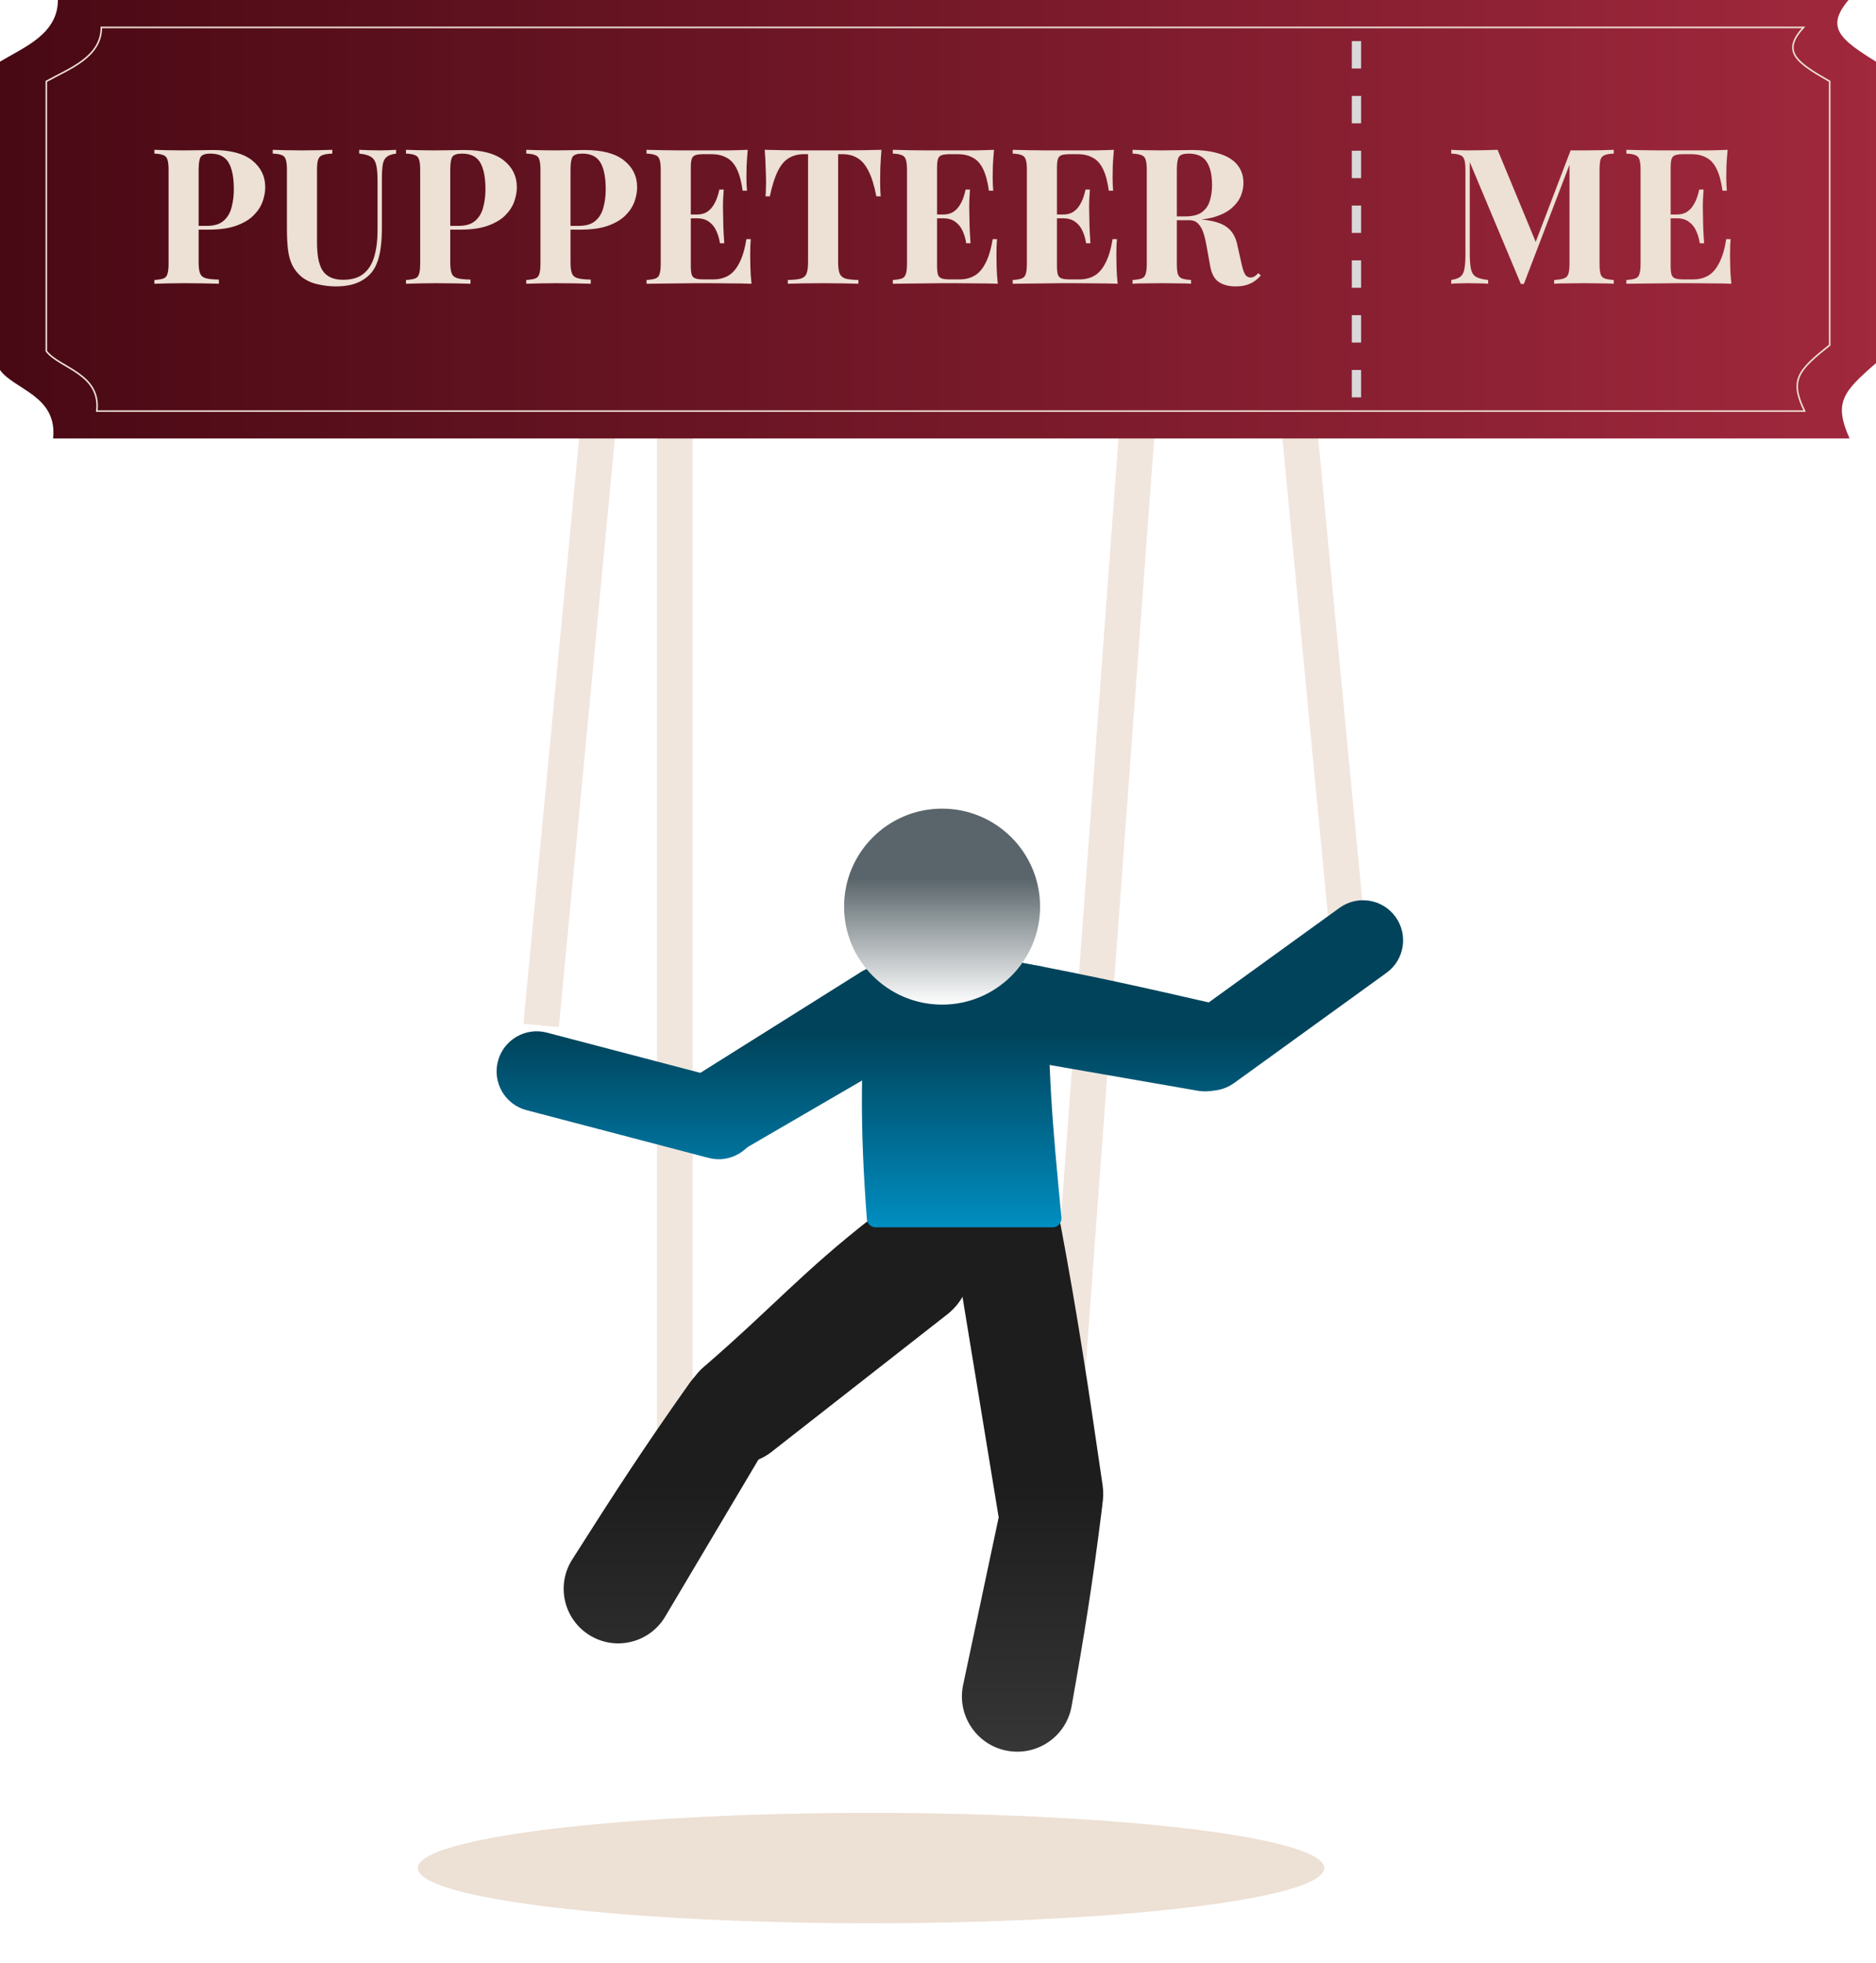 <svg  viewBox="0 0 238 249" fill="none" xmlns="http://www.w3.org/2000/svg">
<g filter="url(#filter0_f_26_85)">
<rect x="83.352" y="42.08" width="4.521" height="146.929" fill="#EDE0D4" fill-opacity="0.79"/>
</g>
<g filter="url(#filter1_f_26_85)">
<rect x="142.901" y="42" width="4.521" height="148.755" transform="rotate(4.221 142.901 42)" fill="#EDE0D4" fill-opacity="0.79"/>
</g>
<g filter="url(#filter2_f_26_85)">
<rect x="74.765" y="42" width="4.521" height="88.283" transform="rotate(5.438 74.765 42)" fill="#EDE0D4" fill-opacity="0.79"/>
</g>
<g filter="url(#filter3_f_26_85)">
<rect width="4.521" height="76.642" transform="matrix(-0.996 0.095 0.095 0.996 165.965 42.286)" fill="#EDE0D4" fill-opacity="0.79"/>
</g>
<g filter="url(#filter4_d_26_85)">
<path d="M120.942 153.431C120.325 149.674 122.871 146.129 126.628 145.512C130.297 144.91 133.788 147.328 134.476 150.982C136.698 162.773 138.045 171.779 139.883 184.434C140.374 187.811 138.568 191.11 135.458 192.514L134.95 192.743C133.818 193.254 132.554 193.397 131.337 193.15C128.923 192.662 127.064 190.732 126.665 188.303L120.942 153.431Z" fill="url(#paint0_linear_26_85)"/>
<path d="M120.159 162.766C124.43 159.423 124.08 152.852 119.477 149.983C116.771 148.295 113.292 148.411 110.775 150.369C101.796 157.353 98.04 161.86 89.266 169.437C86.442 171.875 85.951 176.106 88.25 179.043C90.58 182.02 94.882 182.545 97.859 180.216L120.159 162.766Z" fill="url(#paint1_linear_26_85)"/>
<path d="M127.361 185.386C128.132 181.75 131.862 179.564 135.411 180.667C138.318 181.571 140.17 184.421 139.791 187.442C138.613 196.837 137.637 203.005 135.947 212.473C135.279 216.218 131.735 218.735 127.976 218.151C123.996 217.533 121.352 213.699 122.188 209.76L127.361 185.386Z" fill="url(#paint2_linear_26_85)"/>
<path d="M97.954 178.256C99.776 175.189 98.668 171.221 95.52 169.542C92.758 168.068 89.328 168.86 87.518 171.415C81.774 179.524 78.047 185.261 72.588 193.863C70.57 197.042 71.468 201.252 74.604 203.335C77.903 205.525 82.364 204.507 84.386 201.102L97.954 178.256Z" fill="url(#paint3_linear_26_85)"/>
</g>
<g filter="url(#filter5_d_26_85)">
<path d="M63.168 130.635C63.88 127.918 66.66 126.294 69.377 127.006L92.466 133.062C95.183 133.774 96.808 136.555 96.096 139.272C95.383 141.989 92.603 143.614 89.886 142.901L66.797 136.845C64.08 136.133 62.455 133.353 63.168 130.635Z" fill="url(#paint4_linear_26_85)"/>
<path d="M177.041 112.318C175.395 110.042 172.215 109.532 169.939 111.178L150.599 125.167C148.323 126.814 147.812 129.993 149.459 132.269C151.105 134.545 154.284 135.056 156.56 133.409L175.901 119.42C178.177 117.774 178.687 114.594 177.041 112.318Z" fill="url(#paint5_linear_26_85)"/>
<path d="M86.205 140.121C84.697 137.528 85.515 134.206 88.055 132.611L109.232 119.31C112.653 117.162 117.175 118.947 118.206 122.852C118.894 125.458 117.757 128.201 115.428 129.556L93.812 142.132C91.156 143.677 87.75 142.777 86.205 140.121Z" fill="url(#paint6_linear_26_85)"/>
<path d="M158.42 129.798C158.931 126.858 157.057 124.029 154.148 123.36C145.105 121.277 138.303 119.766 129.533 118.112C125.559 117.362 122.003 120.655 122.394 124.681C122.659 127.421 124.723 129.646 127.435 130.117L151.918 134.375C154.977 134.907 157.888 132.858 158.42 129.798Z" fill="url(#paint7_linear_26_85)"/>
<path d="M109.995 119.624C110.028 119.126 110.385 118.706 110.873 118.601C118.944 116.863 123.992 117.172 132.132 118.612C132.678 118.708 133.072 119.193 133.063 119.748C132.859 131.371 133.501 138.427 134.658 150.472C134.721 151.136 134.2 151.711 133.533 151.711H111.099C110.508 151.711 110.017 151.255 109.973 150.666C109.088 138.729 109.182 131.616 109.995 119.624Z" fill="url(#paint8_linear_26_85)"/>
</g>
<g filter="url(#filter6_d_26_85)">
<circle cx="119.518" cy="111.023" r="12.432" fill="url(#paint9_linear_26_85)"/>
</g>
<path d="M234.512 0H7.346C7.346 4.346 3.019 5.995 0 7.823V46.938C1.761 49.429 7.318 50.176 6.736 55.63H234.649C232.606 51.07 233.791 49.725 238 46.068V7.823C233.422 4.983 231.574 3.477 234.512 0Z" fill="url(#paint10_linear_26_85)"/>
<path d="M228.807 3.477H12.859C12.859 7.28 8.746 8.723 5.876 10.322V44.547C7.551 46.728 12.833 47.381 12.28 52.153H228.938C226.996 48.163 228.123 46.986 232.123 43.787V10.322C227.771 7.837 226.014 6.519 228.807 3.477Z" stroke="#EDE0D4" stroke-width="0.2"/>
<rect x="171.5" y="39.984" width="1.175" height="3.477" fill="#D9D9D9"/>
<rect x="171.5" y="46.938" width="1.175" height="3.477" fill="#D9D9D9"/>
<rect x="171.5" y="33.03" width="1.175" height="3.477" fill="#D9D9D9"/>
<rect x="171.5" y="26.076" width="1.175" height="3.477" fill="#D9D9D9"/>
<rect x="171.5" y="19.123" width="1.175" height="3.477" fill="#D9D9D9"/>
<rect x="171.5" y="12.169" width="1.175" height="3.477" fill="#D9D9D9"/>
<rect x="171.5" y="5.215" width="1.175" height="3.477" fill="#D9D9D9"/>
<path d="M19.585 19.008C19.985 19.024 20.521 19.04 21.194 19.056C21.881 19.072 22.561 19.08 23.233 19.08C24.002 19.08 24.745 19.072 25.465 19.056C26.186 19.04 26.698 19.032 27.002 19.032C29.226 19.032 30.89 19.472 31.994 20.352C33.097 21.232 33.65 22.368 33.65 23.76C33.65 24.336 33.538 24.944 33.313 25.584C33.09 26.208 32.706 26.792 32.161 27.336C31.634 27.864 30.905 28.296 29.977 28.632C29.049 28.968 27.881 29.136 26.474 29.136H24.026V28.656H26.233C27.177 28.656 27.89 28.44 28.369 28.008C28.866 27.576 29.201 27.008 29.378 26.304C29.57 25.6 29.666 24.84 29.666 24.024C29.666 22.504 29.442 21.368 28.994 20.616C28.546 19.864 27.777 19.488 26.689 19.488C26.066 19.488 25.657 19.624 25.465 19.896C25.29 20.168 25.201 20.72 25.201 21.552V33.312C25.201 33.936 25.265 34.4 25.393 34.704C25.521 35.008 25.77 35.208 26.137 35.304C26.506 35.4 27.049 35.456 27.77 35.472V36C27.273 35.984 26.634 35.968 25.849 35.952C25.066 35.936 24.241 35.928 23.378 35.928C22.689 35.928 22.017 35.936 21.361 35.952C20.706 35.968 20.113 35.984 19.585 36V35.52C20.098 35.488 20.482 35.424 20.738 35.328C20.994 35.232 21.162 35.04 21.241 34.752C21.337 34.464 21.386 34.032 21.386 33.456V21.552C21.386 20.96 21.337 20.528 21.241 20.256C21.162 19.968 20.985 19.776 20.713 19.68C20.457 19.568 20.081 19.504 19.585 19.488V19.008ZM50.248 19.008V19.488C49.736 19.552 49.344 19.688 49.072 19.896C48.816 20.088 48.648 20.4 48.569 20.832C48.489 21.264 48.449 21.872 48.449 22.656V29.016C48.449 30.056 48.377 31.008 48.233 31.872C48.089 32.736 47.833 33.48 47.465 34.104C47.048 34.792 46.441 35.336 45.641 35.736C44.84 36.136 43.825 36.336 42.593 36.336C41.856 36.336 41.105 36.248 40.337 36.072C39.569 35.912 38.88 35.6 38.273 35.136C37.761 34.704 37.368 34.216 37.096 33.672C36.825 33.128 36.641 32.488 36.544 31.752C36.449 31 36.401 30.112 36.401 29.088V21.552C36.401 20.96 36.352 20.528 36.257 20.256C36.176 19.968 36.008 19.776 35.752 19.68C35.496 19.568 35.112 19.504 34.6 19.488V19.008C35.001 19.024 35.536 19.04 36.209 19.056C36.897 19.072 37.608 19.08 38.344 19.08C39.081 19.08 39.785 19.072 40.456 19.056C41.145 19.04 41.712 19.024 42.16 19.008V19.488C41.617 19.504 41.2 19.568 40.913 19.68C40.641 19.776 40.456 19.968 40.361 20.256C40.264 20.528 40.217 20.96 40.217 21.552V30.6C40.217 31.4 40.264 32.112 40.361 32.736C40.472 33.344 40.648 33.856 40.889 34.272C41.145 34.672 41.489 34.976 41.92 35.184C42.352 35.392 42.889 35.496 43.529 35.496C44.648 35.496 45.52 35.232 46.145 34.704C46.785 34.176 47.233 33.448 47.489 32.52C47.761 31.576 47.897 30.496 47.897 29.28V22.944C47.897 22.064 47.84 21.392 47.728 20.928C47.617 20.448 47.392 20.104 47.056 19.896C46.736 19.688 46.24 19.552 45.569 19.488V19.008C45.873 19.024 46.273 19.04 46.769 19.056C47.264 19.072 47.728 19.08 48.16 19.08C48.544 19.08 48.92 19.072 49.288 19.056C49.672 19.04 49.992 19.024 50.248 19.008ZM51.507 19.008C51.907 19.024 52.443 19.04 53.115 19.056C53.803 19.072 54.483 19.08 55.155 19.08C55.923 19.08 56.667 19.072 57.387 19.056C58.107 19.04 58.619 19.032 58.923 19.032C61.147 19.032 62.811 19.472 63.915 20.352C65.019 21.232 65.571 22.368 65.571 23.76C65.571 24.336 65.459 24.944 65.235 25.584C65.011 26.208 64.627 26.792 64.083 27.336C63.555 27.864 62.827 28.296 61.899 28.632C60.971 28.968 59.803 29.136 58.395 29.136H55.947V28.656H58.155C59.099 28.656 59.811 28.44 60.291 28.008C60.787 27.576 61.123 27.008 61.299 26.304C61.491 25.6 61.587 24.84 61.587 24.024C61.587 22.504 61.363 21.368 60.915 20.616C60.467 19.864 59.699 19.488 58.611 19.488C57.987 19.488 57.579 19.624 57.387 19.896C57.211 20.168 57.123 20.72 57.123 21.552V33.312C57.123 33.936 57.187 34.4 57.315 34.704C57.443 35.008 57.691 35.208 58.059 35.304C58.427 35.4 58.971 35.456 59.691 35.472V36C59.195 35.984 58.555 35.968 57.771 35.952C56.987 35.936 56.163 35.928 55.299 35.928C54.611 35.928 53.939 35.936 53.283 35.952C52.627 35.968 52.035 35.984 51.507 36V35.52C52.019 35.488 52.403 35.424 52.659 35.328C52.915 35.232 53.083 35.04 53.163 34.752C53.259 34.464 53.307 34.032 53.307 33.456V21.552C53.307 20.96 53.259 20.528 53.163 20.256C53.083 19.968 52.907 19.776 52.635 19.68C52.379 19.568 52.003 19.504 51.507 19.488V19.008ZM66.765 19.008C67.165 19.024 67.701 19.04 68.373 19.056C69.061 19.072 69.741 19.08 70.413 19.08C71.181 19.08 71.925 19.072 72.645 19.056C73.365 19.04 73.877 19.032 74.181 19.032C76.405 19.032 78.069 19.472 79.173 20.352C80.277 21.232 80.829 22.368 80.829 23.76C80.829 24.336 80.717 24.944 80.493 25.584C80.269 26.208 79.885 26.792 79.341 27.336C78.813 27.864 78.085 28.296 77.157 28.632C76.229 28.968 75.061 29.136 73.653 29.136H71.205V28.656H73.413C74.357 28.656 75.069 28.44 75.549 28.008C76.045 27.576 76.381 27.008 76.557 26.304C76.749 25.6 76.845 24.84 76.845 24.024C76.845 22.504 76.621 21.368 76.173 20.616C75.725 19.864 74.957 19.488 73.869 19.488C73.245 19.488 72.837 19.624 72.645 19.896C72.469 20.168 72.381 20.72 72.381 21.552V33.312C72.381 33.936 72.445 34.4 72.573 34.704C72.701 35.008 72.949 35.208 73.317 35.304C73.685 35.4 74.229 35.456 74.949 35.472V36C74.453 35.984 73.813 35.968 73.029 35.952C72.245 35.936 71.421 35.928 70.557 35.928C69.869 35.928 69.197 35.936 68.541 35.952C67.885 35.968 67.293 35.984 66.765 36V35.52C67.277 35.488 67.661 35.424 67.917 35.328C68.173 35.232 68.341 35.04 68.421 34.752C68.517 34.464 68.565 34.032 68.565 33.456V21.552C68.565 20.96 68.517 20.528 68.421 20.256C68.341 19.968 68.165 19.776 67.893 19.68C67.637 19.568 67.261 19.504 66.765 19.488V19.008ZM94.863 19.008C94.799 19.712 94.751 20.392 94.719 21.048C94.703 21.704 94.695 22.208 94.695 22.56C94.695 22.88 94.703 23.184 94.719 23.472C94.735 23.76 94.751 24 94.767 24.192H94.215C94.055 23.024 93.807 22.104 93.471 21.432C93.135 20.744 92.695 20.264 92.151 19.992C91.623 19.704 90.999 19.56 90.279 19.56H89.295C88.831 19.56 88.479 19.6 88.239 19.68C87.999 19.76 87.839 19.92 87.759 20.16C87.679 20.4 87.639 20.768 87.639 21.264V33.744C87.639 34.24 87.679 34.608 87.759 34.848C87.839 35.088 87.999 35.248 88.239 35.328C88.479 35.408 88.831 35.448 89.295 35.448H90.471C91.191 35.448 91.823 35.296 92.367 34.992C92.927 34.672 93.399 34.136 93.783 33.384C94.183 32.632 94.487 31.616 94.695 30.336H95.247C95.199 30.848 95.175 31.52 95.175 32.352C95.175 32.72 95.183 33.24 95.199 33.912C95.215 34.584 95.263 35.28 95.343 36C94.527 35.968 93.607 35.952 92.583 35.952C91.559 35.936 90.647 35.928 89.847 35.928C89.447 35.928 88.935 35.928 88.311 35.928C87.687 35.928 87.015 35.936 86.295 35.952C85.575 35.952 84.847 35.96 84.111 35.976C83.375 35.976 82.679 35.984 82.023 36V35.52C82.535 35.488 82.919 35.424 83.175 35.328C83.431 35.232 83.599 35.04 83.679 34.752C83.775 34.464 83.823 34.032 83.823 33.456V21.552C83.823 20.96 83.775 20.528 83.679 20.256C83.599 19.968 83.423 19.776 83.151 19.68C82.895 19.568 82.519 19.504 82.023 19.488V19.008C82.679 19.024 83.375 19.04 84.111 19.056C84.847 19.056 85.575 19.064 86.295 19.08C87.015 19.08 87.687 19.08 88.311 19.08C88.935 19.08 89.447 19.08 89.847 19.08C90.583 19.08 91.415 19.08 92.343 19.08C93.287 19.064 94.127 19.04 94.863 19.008ZM91.119 27.216C91.119 27.216 91.119 27.296 91.119 27.456C91.119 27.616 91.119 27.696 91.119 27.696H86.919C86.919 27.696 86.919 27.616 86.919 27.456C86.919 27.296 86.919 27.216 86.919 27.216H91.119ZM91.815 24.048C91.751 24.96 91.719 25.656 91.719 26.136C91.735 26.616 91.743 27.056 91.743 27.456C91.743 27.856 91.751 28.296 91.767 28.776C91.783 29.256 91.823 29.952 91.887 30.864H91.335C91.255 30.304 91.103 29.784 90.879 29.304C90.671 28.824 90.367 28.44 89.967 28.152C89.567 27.848 89.047 27.696 88.407 27.696V27.216C88.887 27.216 89.295 27.12 89.631 26.928C89.967 26.72 90.239 26.456 90.447 26.136C90.671 25.8 90.847 25.448 90.975 25.08C91.103 24.712 91.199 24.368 91.263 24.048H91.815ZM111.826 19.008C111.762 19.824 111.714 20.608 111.682 21.36C111.666 22.112 111.658 22.688 111.658 23.088C111.658 23.44 111.666 23.776 111.682 24.096C111.698 24.416 111.714 24.688 111.73 24.912H111.178C110.922 23.568 110.594 22.504 110.194 21.72C109.81 20.936 109.346 20.384 108.802 20.064C108.258 19.728 107.618 19.56 106.882 19.56H106.33V33.264C106.33 33.904 106.394 34.384 106.522 34.704C106.666 35.024 106.922 35.24 107.29 35.352C107.658 35.448 108.194 35.504 108.898 35.52V36C108.402 35.984 107.738 35.968 106.906 35.952C106.09 35.936 105.234 35.928 104.338 35.928C103.458 35.928 102.626 35.936 101.842 35.952C101.058 35.968 100.426 35.984 99.946 36V35.52C100.666 35.504 101.21 35.448 101.578 35.352C101.946 35.24 102.194 35.024 102.322 34.704C102.45 34.384 102.514 33.904 102.514 33.264V19.56H101.986C101.25 19.56 100.61 19.728 100.066 20.064C99.522 20.384 99.058 20.936 98.674 21.72C98.29 22.488 97.954 23.552 97.666 24.912H97.114C97.146 24.688 97.162 24.416 97.162 24.096C97.178 23.776 97.186 23.44 97.186 23.088C97.186 22.688 97.17 22.112 97.138 21.36C97.122 20.608 97.082 19.824 97.018 19.008C97.754 19.024 98.554 19.04 99.418 19.056C100.298 19.072 101.178 19.08 102.058 19.08C102.938 19.08 103.73 19.08 104.434 19.08C105.154 19.08 105.946 19.08 106.81 19.08C107.69 19.08 108.57 19.072 109.45 19.056C110.33 19.04 111.122 19.024 111.826 19.008ZM126.105 19.008C126.041 19.712 125.993 20.392 125.961 21.048C125.945 21.704 125.937 22.208 125.937 22.56C125.937 22.88 125.945 23.184 125.961 23.472C125.977 23.76 125.993 24 126.009 24.192H125.457C125.297 23.024 125.049 22.104 124.713 21.432C124.377 20.744 123.937 20.264 123.393 19.992C122.865 19.704 122.241 19.56 121.521 19.56H120.537C120.073 19.56 119.721 19.6 119.481 19.68C119.241 19.76 119.081 19.92 119.001 20.16C118.921 20.4 118.881 20.768 118.881 21.264V33.744C118.881 34.24 118.921 34.608 119.001 34.848C119.081 35.088 119.241 35.248 119.481 35.328C119.721 35.408 120.073 35.448 120.537 35.448H121.713C122.433 35.448 123.065 35.296 123.609 34.992C124.169 34.672 124.641 34.136 125.025 33.384C125.425 32.632 125.729 31.616 125.937 30.336H126.489C126.441 30.848 126.417 31.52 126.417 32.352C126.417 32.72 126.425 33.24 126.441 33.912C126.457 34.584 126.505 35.28 126.585 36C125.769 35.968 124.849 35.952 123.825 35.952C122.801 35.936 121.889 35.928 121.089 35.928C120.689 35.928 120.177 35.928 119.553 35.928C118.929 35.928 118.257 35.936 117.537 35.952C116.817 35.952 116.089 35.96 115.353 35.976C114.617 35.976 113.921 35.984 113.265 36V35.52C113.777 35.488 114.161 35.424 114.417 35.328C114.673 35.232 114.841 35.04 114.921 34.752C115.017 34.464 115.065 34.032 115.065 33.456V21.552C115.065 20.96 115.017 20.528 114.921 20.256C114.841 19.968 114.665 19.776 114.393 19.68C114.137 19.568 113.761 19.504 113.265 19.488V19.008C113.921 19.024 114.617 19.04 115.353 19.056C116.089 19.056 116.817 19.064 117.537 19.08C118.257 19.08 118.929 19.08 119.553 19.08C120.177 19.08 120.689 19.08 121.089 19.08C121.825 19.08 122.657 19.08 123.585 19.08C124.529 19.064 125.369 19.04 126.105 19.008ZM122.361 27.216C122.361 27.216 122.361 27.296 122.361 27.456C122.361 27.616 122.361 27.696 122.361 27.696H118.161C118.161 27.696 118.161 27.616 118.161 27.456C118.161 27.296 118.161 27.216 118.161 27.216H122.361ZM123.057 24.048C122.993 24.96 122.961 25.656 122.961 26.136C122.977 26.616 122.985 27.056 122.985 27.456C122.985 27.856 122.993 28.296 123.009 28.776C123.025 29.256 123.065 29.952 123.129 30.864H122.577C122.497 30.304 122.345 29.784 122.121 29.304C121.913 28.824 121.609 28.44 121.209 28.152C120.809 27.848 120.289 27.696 119.649 27.696V27.216C120.129 27.216 120.537 27.12 120.873 26.928C121.209 26.72 121.481 26.456 121.689 26.136C121.913 25.8 122.089 25.448 122.217 25.08C122.345 24.712 122.441 24.368 122.505 24.048H123.057ZM141.316 19.008C141.252 19.712 141.204 20.392 141.172 21.048C141.156 21.704 141.148 22.208 141.148 22.56C141.148 22.88 141.156 23.184 141.172 23.472C141.188 23.76 141.204 24 141.22 24.192H140.668C140.508 23.024 140.26 22.104 139.924 21.432C139.588 20.744 139.148 20.264 138.604 19.992C138.076 19.704 137.452 19.56 136.732 19.56H135.748C135.284 19.56 134.932 19.6 134.692 19.68C134.452 19.76 134.292 19.92 134.212 20.16C134.132 20.4 134.092 20.768 134.092 21.264V33.744C134.092 34.24 134.132 34.608 134.212 34.848C134.292 35.088 134.452 35.248 134.692 35.328C134.932 35.408 135.284 35.448 135.748 35.448H136.924C137.644 35.448 138.276 35.296 138.82 34.992C139.38 34.672 139.852 34.136 140.236 33.384C140.636 32.632 140.94 31.616 141.148 30.336H141.7C141.652 30.848 141.628 31.52 141.628 32.352C141.628 32.72 141.636 33.24 141.652 33.912C141.668 34.584 141.716 35.28 141.796 36C140.98 35.968 140.06 35.952 139.036 35.952C138.012 35.936 137.1 35.928 136.3 35.928C135.9 35.928 135.388 35.928 134.764 35.928C134.14 35.928 133.468 35.936 132.748 35.952C132.028 35.952 131.3 35.96 130.564 35.976C129.828 35.976 129.132 35.984 128.476 36V35.52C128.988 35.488 129.372 35.424 129.628 35.328C129.884 35.232 130.052 35.04 130.132 34.752C130.228 34.464 130.276 34.032 130.276 33.456V21.552C130.276 20.96 130.228 20.528 130.132 20.256C130.052 19.968 129.876 19.776 129.604 19.68C129.348 19.568 128.972 19.504 128.476 19.488V19.008C129.132 19.024 129.828 19.04 130.564 19.056C131.3 19.056 132.028 19.064 132.748 19.08C133.468 19.08 134.14 19.08 134.764 19.08C135.388 19.08 135.9 19.08 136.3 19.08C137.036 19.08 137.868 19.08 138.796 19.08C139.74 19.064 140.58 19.04 141.316 19.008ZM137.572 27.216C137.572 27.216 137.572 27.296 137.572 27.456C137.572 27.616 137.572 27.696 137.572 27.696H133.372C133.372 27.696 133.372 27.616 133.372 27.456C133.372 27.296 133.372 27.216 133.372 27.216H137.572ZM138.268 24.048C138.204 24.96 138.172 25.656 138.172 26.136C138.188 26.616 138.196 27.056 138.196 27.456C138.196 27.856 138.204 28.296 138.22 28.776C138.236 29.256 138.276 29.952 138.34 30.864H137.788C137.708 30.304 137.556 29.784 137.332 29.304C137.124 28.824 136.82 28.44 136.42 28.152C136.02 27.848 135.5 27.696 134.86 27.696V27.216C135.34 27.216 135.748 27.12 136.084 26.928C136.42 26.72 136.692 26.456 136.9 26.136C137.124 25.8 137.3 25.448 137.428 25.08C137.556 24.712 137.652 24.368 137.716 24.048H138.268ZM143.687 19.008C144.087 19.024 144.623 19.04 145.295 19.056C145.983 19.072 146.663 19.08 147.335 19.08C148.103 19.08 148.847 19.072 149.567 19.056C150.287 19.04 150.799 19.032 151.103 19.032C152.591 19.032 153.823 19.2 154.799 19.536C155.791 19.856 156.527 20.328 157.007 20.952C157.503 21.576 157.751 22.328 157.751 23.208C157.751 23.752 157.639 24.304 157.415 24.864C157.191 25.408 156.807 25.92 156.263 26.4C155.735 26.864 155.007 27.24 154.079 27.528C153.151 27.8 151.983 27.936 150.575 27.936H148.271V27.456H150.335C151.279 27.456 151.991 27.28 152.471 26.928C152.967 26.56 153.303 26.08 153.479 25.488C153.671 24.88 153.767 24.208 153.767 23.472C153.767 22.208 153.543 21.232 153.095 20.544C152.647 19.84 151.879 19.488 150.791 19.488C150.167 19.488 149.759 19.624 149.567 19.896C149.391 20.168 149.303 20.72 149.303 21.552V33.456C149.303 34.032 149.343 34.464 149.423 34.752C149.519 35.04 149.695 35.232 149.951 35.328C150.207 35.424 150.591 35.488 151.103 35.52V36C150.671 35.968 150.127 35.952 149.471 35.952C148.815 35.936 148.151 35.928 147.479 35.928C146.711 35.928 145.983 35.936 145.295 35.952C144.623 35.952 144.087 35.968 143.687 36V35.52C144.199 35.488 144.583 35.424 144.839 35.328C145.095 35.232 145.263 35.04 145.343 34.752C145.439 34.464 145.487 34.032 145.487 33.456V21.552C145.487 20.96 145.439 20.528 145.343 20.256C145.263 19.968 145.087 19.776 144.815 19.68C144.559 19.568 144.183 19.504 143.687 19.488V19.008ZM148.223 27.528C148.911 27.544 149.503 27.576 149.999 27.624C150.511 27.672 150.959 27.72 151.343 27.768C151.727 27.8 152.071 27.824 152.375 27.84C153.831 27.968 154.903 28.28 155.591 28.776C156.295 29.272 156.751 30.016 156.959 31.008L157.511 33.48C157.655 34.12 157.807 34.568 157.967 34.824C158.127 35.08 158.359 35.208 158.663 35.208C158.871 35.192 159.039 35.144 159.167 35.064C159.311 34.968 159.463 34.832 159.623 34.656L159.959 34.944C159.527 35.44 159.063 35.792 158.567 36C158.071 36.224 157.471 36.336 156.767 36.336C155.903 36.336 155.191 36.152 154.631 35.784C154.071 35.416 153.703 34.736 153.527 33.744L153.095 31.344C152.983 30.672 152.847 30.088 152.687 29.592C152.527 29.08 152.303 28.68 152.015 28.392C151.743 28.088 151.359 27.936 150.863 27.936H148.271L148.223 27.528Z" fill="#EDE0D4"/>
<path d="M204.729 19.008V19.488C204.217 19.504 203.833 19.568 203.577 19.68C203.321 19.776 203.145 19.968 203.049 20.256C202.969 20.528 202.929 20.96 202.929 21.552V33.456C202.929 34.032 202.969 34.464 203.049 34.752C203.145 35.04 203.321 35.232 203.577 35.328C203.833 35.424 204.217 35.488 204.729 35.52V36C204.281 35.968 203.713 35.952 203.025 35.952C202.353 35.936 201.665 35.928 200.961 35.928C200.193 35.928 199.473 35.936 198.801 35.952C198.129 35.952 197.585 35.968 197.169 36V35.52C197.713 35.488 198.121 35.424 198.393 35.328C198.681 35.232 198.873 35.04 198.969 34.752C199.065 34.464 199.113 34.032 199.113 33.456V20.472H199.281L193.329 36.024H192.945L186.465 20.568V32.064C186.465 32.944 186.513 33.624 186.609 34.104C186.705 34.568 186.913 34.904 187.233 35.112C187.569 35.304 188.089 35.44 188.793 35.52V36C188.489 35.968 188.089 35.952 187.593 35.952C187.097 35.936 186.633 35.928 186.201 35.928C185.833 35.928 185.457 35.936 185.073 35.952C184.689 35.952 184.369 35.968 184.113 36V35.52C184.625 35.44 185.009 35.304 185.265 35.112C185.521 34.92 185.689 34.608 185.769 34.176C185.865 33.728 185.913 33.12 185.913 32.352V21.552C185.913 20.96 185.865 20.528 185.769 20.256C185.689 19.968 185.513 19.776 185.241 19.68C184.985 19.568 184.609 19.504 184.113 19.488V19.008C184.369 19.024 184.689 19.04 185.073 19.056C185.457 19.072 185.833 19.08 186.201 19.08C186.889 19.08 187.561 19.072 188.217 19.056C188.889 19.04 189.481 19.024 189.993 19.008L195.033 31.176L194.433 31.728L199.257 19.08C199.529 19.08 199.809 19.08 200.097 19.08C200.385 19.08 200.673 19.08 200.961 19.08C201.665 19.08 202.353 19.072 203.025 19.056C203.713 19.04 204.281 19.024 204.729 19.008ZM219.172 19.008C219.108 19.712 219.06 20.392 219.028 21.048C219.012 21.704 219.004 22.208 219.004 22.56C219.004 22.88 219.012 23.184 219.028 23.472C219.044 23.76 219.06 24 219.076 24.192H218.524C218.364 23.024 218.116 22.104 217.78 21.432C217.444 20.744 217.004 20.264 216.46 19.992C215.932 19.704 215.308 19.56 214.588 19.56H213.604C213.14 19.56 212.788 19.6 212.548 19.68C212.308 19.76 212.148 19.92 212.068 20.16C211.988 20.4 211.948 20.768 211.948 21.264V33.744C211.948 34.24 211.988 34.608 212.068 34.848C212.148 35.088 212.308 35.248 212.548 35.328C212.788 35.408 213.14 35.448 213.604 35.448H214.78C215.5 35.448 216.132 35.296 216.676 34.992C217.236 34.672 217.708 34.136 218.092 33.384C218.492 32.632 218.796 31.616 219.004 30.336H219.556C219.508 30.848 219.484 31.52 219.484 32.352C219.484 32.72 219.492 33.24 219.508 33.912C219.524 34.584 219.572 35.28 219.652 36C218.836 35.968 217.916 35.952 216.892 35.952C215.868 35.936 214.956 35.928 214.156 35.928C213.756 35.928 213.244 35.928 212.62 35.928C211.996 35.928 211.324 35.936 210.604 35.952C209.884 35.952 209.156 35.96 208.42 35.976C207.684 35.976 206.988 35.984 206.332 36V35.52C206.844 35.488 207.228 35.424 207.484 35.328C207.74 35.232 207.908 35.04 207.988 34.752C208.084 34.464 208.132 34.032 208.132 33.456V21.552C208.132 20.96 208.084 20.528 207.988 20.256C207.908 19.968 207.732 19.776 207.46 19.68C207.204 19.568 206.828 19.504 206.332 19.488V19.008C206.988 19.024 207.684 19.04 208.42 19.056C209.156 19.056 209.884 19.064 210.604 19.08C211.324 19.08 211.996 19.08 212.62 19.08C213.244 19.08 213.756 19.08 214.156 19.08C214.892 19.08 215.724 19.08 216.652 19.08C217.596 19.064 218.436 19.04 219.172 19.008ZM215.428 27.216C215.428 27.216 215.428 27.296 215.428 27.456C215.428 27.616 215.428 27.696 215.428 27.696H211.228C211.228 27.696 211.228 27.616 211.228 27.456C211.228 27.296 211.228 27.216 211.228 27.216H215.428ZM216.124 24.048C216.06 24.96 216.028 25.656 216.028 26.136C216.044 26.616 216.052 27.056 216.052 27.456C216.052 27.856 216.06 28.296 216.076 28.776C216.092 29.256 216.132 29.952 216.196 30.864H215.644C215.564 30.304 215.412 29.784 215.188 29.304C214.98 28.824 214.676 28.44 214.276 28.152C213.876 27.848 213.356 27.696 212.716 27.696V27.216C213.196 27.216 213.604 27.12 213.94 26.928C214.276 26.72 214.548 26.456 214.756 26.136C214.98 25.8 215.156 25.448 215.284 25.08C215.412 24.712 215.508 24.368 215.572 24.048H216.124Z" fill="#EDE0D4"/>
<g filter="url(#filter7_f_26_85)">
<ellipse cx="110.5" cy="237" rx="57.5" ry="7" fill="#EDE0D4"/>
</g>
<defs>
<filter id="filter0_f_26_85" x="82.952" y="41.679" width="5.321" height="147.729" filterUnits="userSpaceOnUse" color-interpolation-filters="sRGB">
<feFlood flood-opacity="0" result="BackgroundImageFix"/>
<feBlend mode="normal" in="SourceGraphic" in2="BackgroundImageFix" result="shape"/>
<feGaussianBlur stdDeviation="0.2" result="effect1_foregroundBlur_26_85"/>
</filter>
<filter id="filter1_f_26_85" x="131.551" y="41.6" width="16.259" height="149.484" filterUnits="userSpaceOnUse" color-interpolation-filters="sRGB">
<feFlood flood-opacity="0" result="BackgroundImageFix"/>
<feBlend mode="normal" in="SourceGraphic" in2="BackgroundImageFix" result="shape"/>
<feGaussianBlur stdDeviation="0.2" result="effect1_foregroundBlur_26_85"/>
</filter>
<filter id="filter2_f_26_85" x="65.998" y="41.6" width="13.667" height="89.114" filterUnits="userSpaceOnUse" color-interpolation-filters="sRGB">
<feFlood flood-opacity="0" result="BackgroundImageFix"/>
<feBlend mode="normal" in="SourceGraphic" in2="BackgroundImageFix" result="shape"/>
<feGaussianBlur stdDeviation="0.2" result="effect1_foregroundBlur_26_85"/>
</filter>
<filter id="filter3_f_26_85" x="161.064" y="41.886" width="12.564" height="77.525" filterUnits="userSpaceOnUse" color-interpolation-filters="sRGB">
<feFlood flood-opacity="0" result="BackgroundImageFix"/>
<feBlend mode="normal" in="SourceGraphic" in2="BackgroundImageFix" result="shape"/>
<feGaussianBlur stdDeviation="0.2" result="effect1_foregroundBlur_26_85"/>
</filter>
<filter id="filter4_d_26_85" x="67.511" y="145.42" width="76.452" height="80.815" filterUnits="userSpaceOnUse" color-interpolation-filters="sRGB">
<feFlood flood-opacity="0" result="BackgroundImageFix"/>
<feColorMatrix in="SourceAlpha" type="matrix" values="0 0 0 0 0 0 0 0 0 0 0 0 0 0 0 0 0 0 127 0" result="hardAlpha"/>
<feOffset dy="4"/>
<feGaussianBlur stdDeviation="2"/>
<feComposite in2="hardAlpha" operator="out"/>
<feColorMatrix type="matrix" values="0 0 0 0 0 0 0 0 0 0 0 0 0 0 0 0 0 0 0.25 0"/>
<feBlend mode="normal" in2="BackgroundImageFix" result="effect1_dropShadow_26_85"/>
<feBlend mode="normal" in="SourceGraphic" in2="effect1_dropShadow_26_85" result="shape"/>
</filter>
<filter id="filter5_d_26_85" x="59" y="110.213" width="123.006" height="49.498" filterUnits="userSpaceOnUse" color-interpolation-filters="sRGB">
<feFlood flood-opacity="0" result="BackgroundImageFix"/>
<feColorMatrix in="SourceAlpha" type="matrix" values="0 0 0 0 0 0 0 0 0 0 0 0 0 0 0 0 0 0 127 0" result="hardAlpha"/>
<feOffset dy="4"/>
<feGaussianBlur stdDeviation="2"/>
<feComposite in2="hardAlpha" operator="out"/>
<feColorMatrix type="matrix" values="0 0 0 0 0 0 0 0 0 0 0 0 0 0 0 0 0 0 0.25 0"/>
<feBlend mode="normal" in2="BackgroundImageFix" result="effect1_dropShadow_26_85"/>
<feBlend mode="normal" in="SourceGraphic" in2="effect1_dropShadow_26_85" result="shape"/>
</filter>
<filter id="filter6_d_26_85" x="103.086" y="98.591" width="32.865" height="32.865" filterUnits="userSpaceOnUse" color-interpolation-filters="sRGB">
<feFlood flood-opacity="0" result="BackgroundImageFix"/>
<feColorMatrix in="SourceAlpha" type="matrix" values="0 0 0 0 0 0 0 0 0 0 0 0 0 0 0 0 0 0 127 0" result="hardAlpha"/>
<feOffset dy="4"/>
<feGaussianBlur stdDeviation="2"/>
<feComposite in2="hardAlpha" operator="out"/>
<feColorMatrix type="matrix" values="0 0 0 0 0 0 0 0 0 0 0 0 0 0 0 0 0 0 0.25 0"/>
<feBlend mode="normal" in2="BackgroundImageFix" result="effect1_dropShadow_26_85"/>
<feBlend mode="normal" in="SourceGraphic" in2="effect1_dropShadow_26_85" result="shape"/>
</filter>
<filter id="filter7_f_26_85" x="48.7" y="225.7" width="123.6" height="22.6" filterUnits="userSpaceOnUse" color-interpolation-filters="sRGB">
<feFlood flood-opacity="0" result="BackgroundImageFix"/>
<feBlend mode="normal" in="SourceGraphic" in2="BackgroundImageFix" result="shape"/>
<feGaussianBlur stdDeviation="2.15" result="effect1_foregroundBlur_26_85"/>
</filter>
<linearGradient id="paint0_linear_26_85" x1="105.737" y1="145.42" x2="105.737" y2="218.235" gradientUnits="userSpaceOnUse">
<stop offset="0.535" stop-color="#1D1D1D"/>
<stop offset="1" stop-color="#363636"/>
</linearGradient>
<linearGradient id="paint1_linear_26_85" x1="105.737" y1="145.42" x2="105.737" y2="218.235" gradientUnits="userSpaceOnUse">
<stop offset="0.535" stop-color="#1D1D1D"/>
<stop offset="1" stop-color="#363636"/>
</linearGradient>
<linearGradient id="paint2_linear_26_85" x1="105.737" y1="145.42" x2="105.737" y2="218.235" gradientUnits="userSpaceOnUse">
<stop offset="0.535" stop-color="#1D1D1D"/>
<stop offset="1" stop-color="#363636"/>
</linearGradient>
<linearGradient id="paint3_linear_26_85" x1="105.737" y1="145.42" x2="105.737" y2="218.235" gradientUnits="userSpaceOnUse">
<stop offset="0.535" stop-color="#1D1D1D"/>
<stop offset="1" stop-color="#363636"/>
</linearGradient>
<linearGradient id="paint4_linear_26_85" x1="120.503" y1="110.213" x2="120.503" y2="151.711" gradientUnits="userSpaceOnUse">
<stop offset="0.41" stop-color="#00435B"/>
<stop offset="1" stop-color="#008EC1"/>
</linearGradient>
<linearGradient id="paint5_linear_26_85" x1="120.503" y1="110.213" x2="120.503" y2="151.711" gradientUnits="userSpaceOnUse">
<stop offset="0.41" stop-color="#00435B"/>
<stop offset="1" stop-color="#008EC1"/>
</linearGradient>
<linearGradient id="paint6_linear_26_85" x1="120.503" y1="110.213" x2="120.503" y2="151.711" gradientUnits="userSpaceOnUse">
<stop offset="0.41" stop-color="#00435B"/>
<stop offset="1" stop-color="#008EC1"/>
</linearGradient>
<linearGradient id="paint7_linear_26_85" x1="120.503" y1="110.213" x2="120.503" y2="151.711" gradientUnits="userSpaceOnUse">
<stop offset="0.41" stop-color="#00435B"/>
<stop offset="1" stop-color="#008EC1"/>
</linearGradient>
<linearGradient id="paint8_linear_26_85" x1="120.503" y1="110.213" x2="120.503" y2="151.711" gradientUnits="userSpaceOnUse">
<stop offset="0.41" stop-color="#00435B"/>
<stop offset="1" stop-color="#008EC1"/>
</linearGradient>
<linearGradient id="paint9_linear_26_85" x1="119.518" y1="98.591" x2="119.518" y2="123.455" gradientUnits="userSpaceOnUse">
<stop offset="0.355" stop-color="#59656A"/>
<stop offset="1" stop-color="#FEFEFE"/>
</linearGradient>
<linearGradient id="paint10_linear_26_85" x1="0" y1="27.815" x2="238" y2="27.815" gradientUnits="userSpaceOnUse">
<stop stop-color="#480914"/>
<stop offset="1" stop-color="#A1283D"/>
</linearGradient>
</defs>
</svg>
